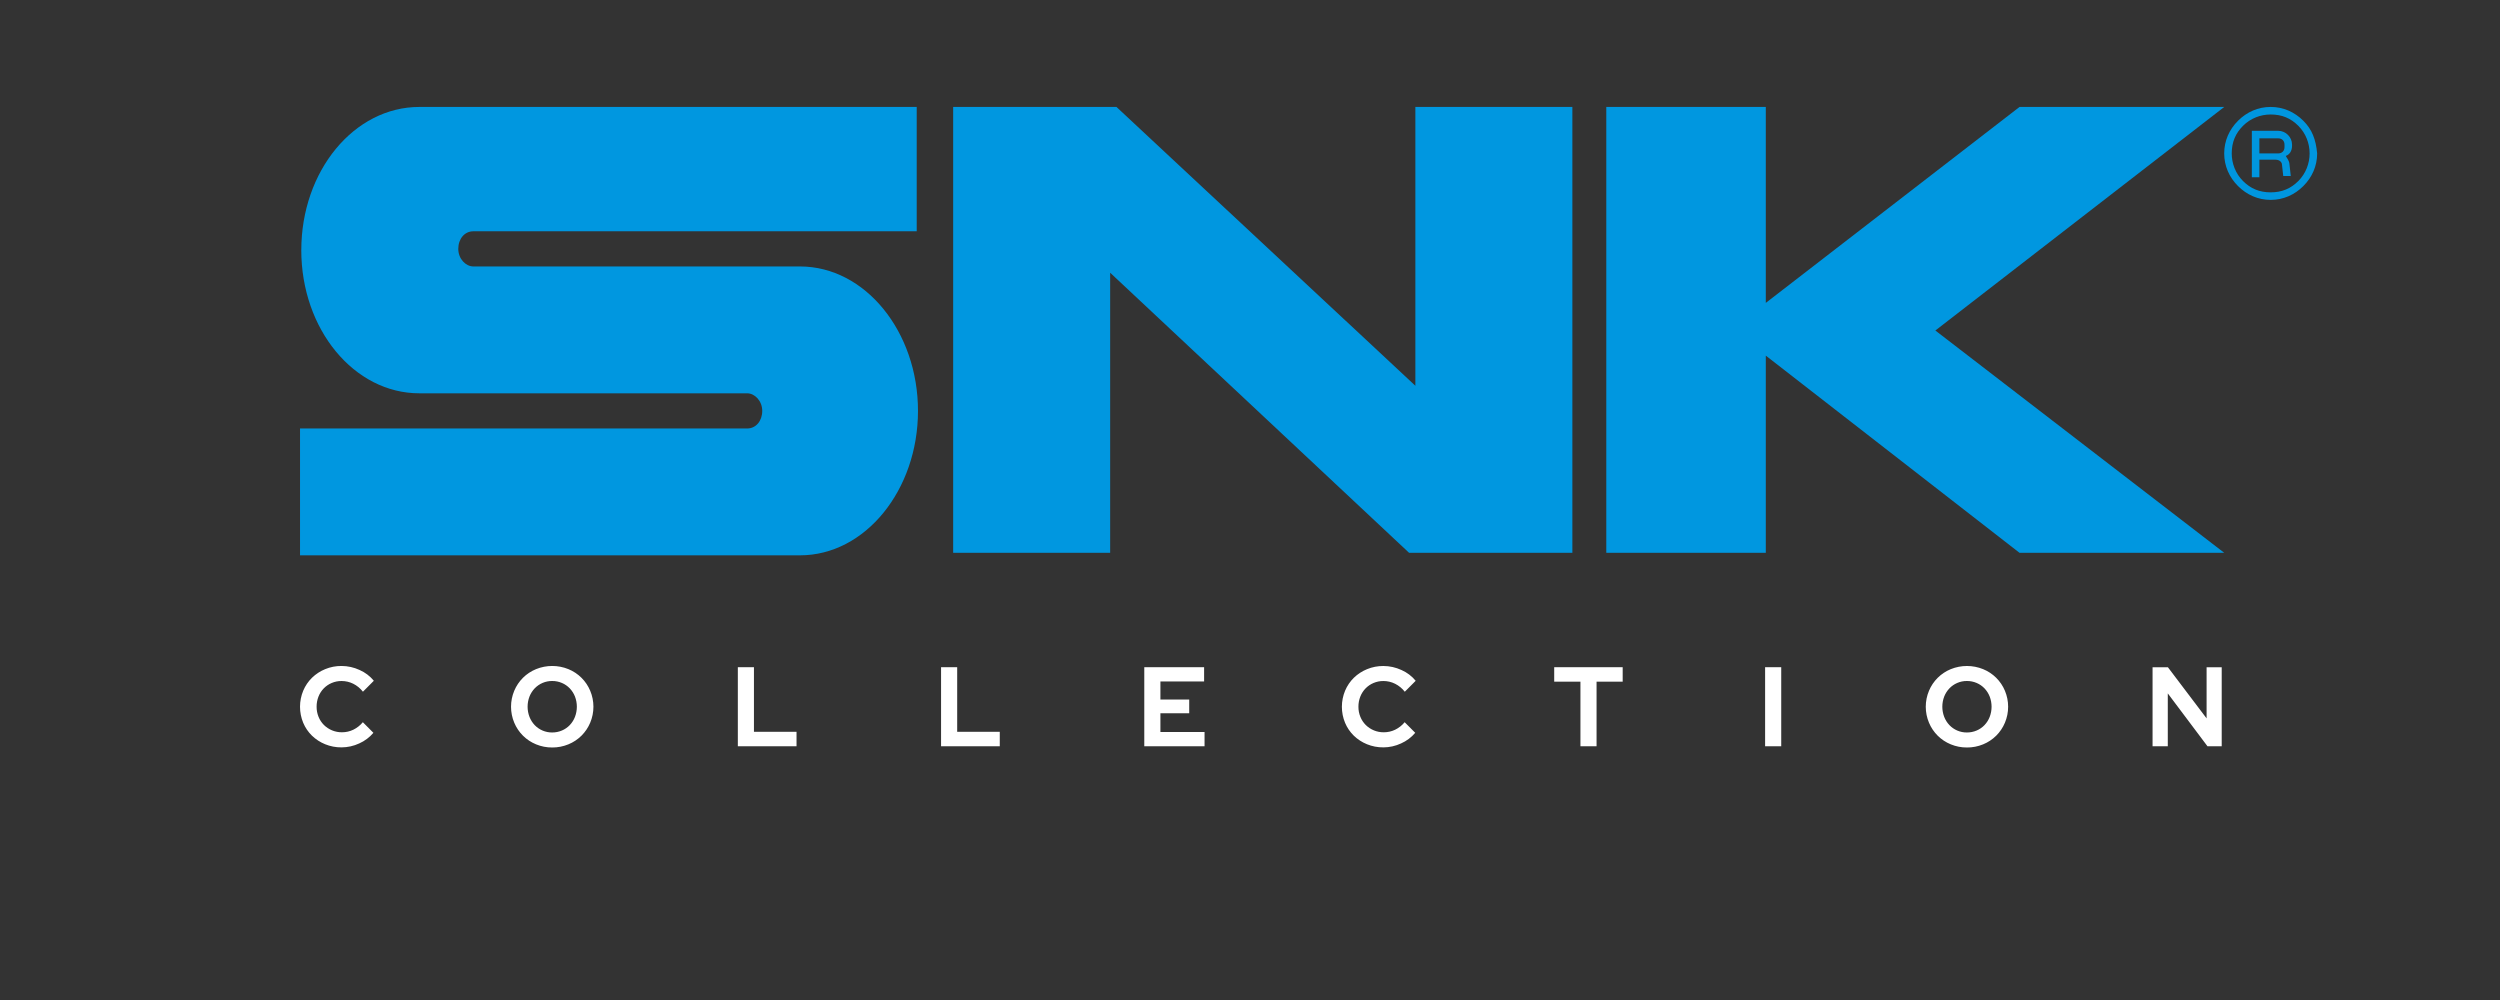 <?xml version="1.0" encoding="UTF-8" standalone="no"?>
<svg
   xmlns:dc="http://purl.org/dc/elements/1.1/"
   xmlns:cc="http://creativecommons.org/ns#"
   xmlns:rdf="http://www.w3.org/1999/02/22-rdf-syntax-ns#"
   xmlns:svg="http://www.w3.org/2000/svg"
   xmlns="http://www.w3.org/2000/svg"
   xmlns:sodipodi="http://sodipodi.sourceforge.net/DTD/sodipodi-0.dtd"
   xmlns:inkscape="http://www.inkscape.org/namespaces/inkscape"
   width="500"
   height="200"
   viewBox="0 0 500 200"
   version="1.1"
   id="svg838"
   sodipodi:docname="snk.svg"
   style="fill:none"
   inkscape:version="0.92.5 (2060ec1f9f, 2020-04-08)">
  <rect x="0" y="0" width="500" height="200" fill="#333333" stroke="none"/>
  <defs
     id="defs842" />
  <sodipodi:namedview
     pagecolor="#ffffff"
     bordercolor="#666666"
     borderopacity="1"
     objecttolerance="10"
     gridtolerance="10"
     guidetolerance="10"
     inkscape:pageopacity="0"
     inkscape:pageshadow="2"
     inkscape:window-width="1366"
     inkscape:window-height="740"
     id="namedview840"
     showgrid="false"
     inkscape:pagecheckerboard="true"
     inkscape:zoom="1.6831772"
     inkscape:cx="173.5"
     inkscape:cy="55"
     inkscape:window-x="0"
     inkscape:window-y="0"
     inkscape:window-maximized="1"
     inkscape:current-layer="svg838" />
  <path
     d="m 60.257,50.025 c 0,15.825 10.55,28.637 23.613,28.637 h 65.563 c 1.507,0 3.014,1.507 3.014,3.517 0,2.01 -1.256,3.517 -3.014,3.517 H 60.006 v 25.371 h 99.977 c 13.062,0 23.613,-13.062 23.613,-28.888 0,-15.825 -10.55,-28.888 -23.613,-28.888 H 94.671 c -1.507,0 -3.014,-1.507 -3.014,-3.517 0,-2.01 1.256,-3.517 3.014,-3.517 H 183.344 V 21.388 H 83.874 c -13.062,0 -23.613,12.811 -23.613,28.637 z"
     id="path826"
     inkscape:connector-curvature="0"
     style="fill:#0097e0;stroke-width:1.165" />
  <path
     d="m 190.632,21.388 v 89.177 h 31.4 V 54.547 l 59.786,56.018 h 32.656 V 21.388 H 283.074 V 77.155 L 223.288,21.388 Z"
     id="path828"
     inkscape:connector-curvature="0"
     style="fill:#0097e0;stroke-width:1.165" />
  <path
     d="M 353.16,60.576 V 21.388 h -31.902 v 89.177 h 31.902 V 71.126 l 50.744,39.439 H 444.849 L 387.072,66.102 444.849,21.388 h -40.946 z"
     id="path830"
     inkscape:connector-curvature="0"
     style="fill:#0097e0;stroke-width:1.165" />
  <path
     d="m 454.135,21.388 c 2.511,0 4.769,1.005 6.53,2.763 h 0.001 c 1.762,1.758 2.511,3.768 2.765,6.531 0,2.512 -1.003,4.772 -2.765,6.531 -1.757,1.758 -4.019,2.763 -6.53,2.763 -2.512,0 -4.773,-1.005 -6.531,-2.763 -1.759,-1.758 -2.764,-4.019 -2.764,-6.531 0,-2.512 1.005,-4.773 2.764,-6.531 1.762,-1.758 4.019,-2.763 6.53,-2.763 z m 0,17.082 c 2.261,0 4.018,-0.754 5.526,-2.261 1.507,-1.507 2.261,-3.517 2.261,-5.526 0,-2.01 -0.754,-4.019 -2.261,-5.526 -1.508,-1.507 -3.266,-2.261 -5.526,-2.261 -2.01,0 -4.019,0.754 -5.527,2.261 -1.507,1.507 -2.261,3.266 -2.261,5.526 0,2.01 0.754,4.019 2.261,5.526 1.508,1.507 3.266,2.261 5.527,2.261 z"
     id="path832"
     inkscape:connector-curvature="0"
     style="clip-rule:evenodd;fill:#0096df;fill-rule:evenodd;stroke-width:1.165" />
  <path
     d="m 458.408,28.924 v 0.251 -2.3e-5 c 0,1.005 -0.503,1.758 -1.257,2.01 0.07,0.138 0.157,0.276 0.249,0.42 0.241,0.378 0.504,0.792 0.504,1.339 l 0.252,2.261 h -1.507 l -0.252,-2.261 c 0,-0.502 -0.502,-1.005 -1.255,-1.005 h -3.266 v 3.517 h -1.507 V 26.161 h 5.275 c 1.507,0 2.764,1.256 2.764,2.763 z m -2.764,-1.256 h -3.768 v 9.3e-5 3.014 h 3.768 c 0.754,0 1.256,-0.502 1.256,-1.256 v -0.502 c 0,-0.754 -0.502,-1.256 -1.256,-1.256 z"
     id="path834"
     inkscape:connector-curvature="0"
     style="clip-rule:evenodd;fill:#0096df;fill-rule:evenodd;stroke-width:1.165" />
  <path
     d="m 68.299,149.476 c 1.225,-0.002 2.436,-0.271 3.546,-0.791 1.092,-0.483 2.062,-1.209 2.835,-2.122 v 0 l -2.112,-2.123 c -0.518,0.627 -1.162,1.136 -1.89,1.495 -0.714,0.347 -1.497,0.524 -2.29,0.519 -0.669,0.007 -1.333,-0.119 -1.953,-0.372 -0.62,-0.252 -1.185,-0.624 -1.66,-1.096 -0.458,-0.462 -0.82,-1.011 -1.065,-1.615 -0.262,-0.641 -0.394,-1.328 -0.389,-2.02 -0.007,-0.7 0.121,-1.394 0.378,-2.044 0.24,-0.606 0.595,-1.158 1.045,-1.626 0.452,-0.465 0.993,-0.833 1.59,-1.084 0.622,-0.265 1.292,-0.399 1.967,-0.395 0.815,-0.003 1.62,0.184 2.35,0.548 0.755,0.38 1.416,0.924 1.934,1.593 v 0 l 2.179,-2.191 c -0.766,-0.933 -1.741,-1.672 -2.846,-2.156 -1.135,-0.526 -2.37,-0.8 -3.621,-0.802 -1.117,-0.008 -2.224,0.207 -3.258,0.632 -0.979,0.398 -1.873,0.981 -2.634,1.717 -0.751,0.736 -1.348,1.615 -1.757,2.585 -0.424,1.018 -0.643,2.109 -0.645,3.211 -0.002,1.103 0.214,2.194 0.634,3.213 0.404,0.967 0.997,1.841 1.745,2.574 0.761,0.736 1.655,1.318 2.635,1.717 1.041,0.426 2.155,0.641 3.279,0.631 z m 42.135,0.023 c 1.113,0.008 2.217,-0.207 3.246,-0.632 0.975,-0.397 1.862,-0.983 2.61,-1.725 0.748,-0.742 1.342,-1.626 1.749,-2.6 0.425,-1.011 0.645,-2.098 0.645,-3.195 0,-1.097 -0.219,-2.184 -0.645,-3.195 -0.406,-0.974 -1.001,-1.857 -1.749,-2.599 -0.748,-0.742 -1.635,-1.328 -2.61,-1.725 -2.075,-0.843 -4.396,-0.843 -6.471,0 -0.975,0.397 -1.862,0.983 -2.61,1.725 -0.748,0.742 -1.342,1.625 -1.749,2.599 -0.425,1.011 -0.644,2.098 -0.644,3.195 0,1.097 0.219,2.184 0.644,3.195 0.406,0.974 1.001,1.858 1.749,2.6 0.748,0.742 1.635,1.328 2.61,1.725 1.023,0.424 2.119,0.638 3.226,0.631 z m 0,-3.004 c -0.653,0.006 -1.301,-0.122 -1.903,-0.376 -0.602,-0.255 -1.146,-0.63 -1.599,-1.102 -0.446,-0.474 -0.797,-1.031 -1.034,-1.637 -0.504,-1.311 -0.504,-2.765 0,-4.076 0.238,-0.603 0.589,-1.154 1.034,-1.625 0.453,-0.473 0.997,-0.848 1.599,-1.102 0.602,-0.254 1.25,-0.383 1.903,-0.377 0.672,-0.005 1.339,0.129 1.957,0.395 0.59,0.251 1.123,0.62 1.567,1.084 0.445,0.471 0.795,1.022 1.034,1.625 0.504,1.311 0.504,2.765 0,4.076 -0.236,0.607 -0.587,1.163 -1.034,1.637 -0.444,0.464 -0.977,0.833 -1.567,1.083 -0.618,0.266 -1.284,0.399 -1.956,0.395 z m 48.872,2.756 v -2.89 h -8.517 v -12.917 h -3.222 v 15.805 z m 40.648,0 v -2.89 h -8.517 v -12.917 h -3.224 v 15.805 z m 40.956,0 v -2.845 h -8.827 v -3.749 h 5.76 v -2.756 h -5.76 v -3.609 h 8.738 v -2.845 h -11.964 v 15.805 z m 35.755,0.226 c 1.225,-0.002 2.435,-0.271 3.546,-0.791 1.092,-0.484 2.061,-1.209 2.836,-2.122 v 0 l -2.114,-2.122 c -0.518,0.627 -1.162,1.136 -1.89,1.495 -0.713,0.347 -1.497,0.524 -2.29,0.519 -0.669,0.007 -1.332,-0.119 -1.952,-0.372 -0.621,-0.252 -1.184,-0.624 -1.66,-1.096 -0.459,-0.462 -0.821,-1.011 -1.066,-1.615 -0.262,-0.641 -0.395,-1.328 -0.389,-2.021 -0.007,-0.699 0.121,-1.393 0.379,-2.044 0.239,-0.604 0.594,-1.156 1.045,-1.625 0.452,-0.465 0.992,-0.833 1.59,-1.084 0.622,-0.265 1.292,-0.399 1.967,-0.395 0.818,-0.003 1.625,0.186 2.357,0.552 0.755,0.38 1.415,0.924 1.934,1.592 v 0 l 2.179,-2.19 c -0.766,-0.933 -1.741,-1.672 -2.845,-2.156 -1.136,-0.526 -2.37,-0.8 -3.62,-0.802 -1.117,-0.007 -2.224,0.207 -3.259,0.632 -0.979,0.398 -1.874,0.981 -2.634,1.716 -0.751,0.736 -1.349,1.615 -1.757,2.586 -0.424,1.017 -0.643,2.108 -0.645,3.211 -10e-4,1.102 0.214,2.194 0.635,3.212 0.404,0.967 0.997,1.842 1.745,2.575 0.761,0.735 1.655,1.317 2.634,1.716 1.04,0.424 2.152,0.637 3.274,0.627 z M 319.312,149.251 v -12.917 h 5.225 v -2.891 h -13.696 v 2.891 h 5.248 v 12.915 z m 36.934,0 v -15.805 h -3.224 V 149.251 Z m 37.133,0.249 c 1.113,0.008 2.217,-0.207 3.247,-0.632 0.975,-0.397 1.861,-0.983 2.61,-1.725 0.748,-0.742 1.342,-1.626 1.748,-2.599 0.425,-1.011 0.644,-2.098 0.644,-3.195 0,-1.097 -0.219,-2.184 -0.644,-3.196 -0.406,-0.973 -1,-1.856 -1.748,-2.598 -0.749,-0.742 -1.635,-1.328 -2.61,-1.725 -2.075,-0.842 -4.395,-0.842 -6.47,0 -0.975,0.397 -1.861,0.984 -2.61,1.726 -0.748,0.742 -1.342,1.625 -1.748,2.598 -0.426,1.012 -0.645,2.098 -0.645,3.196 0,1.097 0.219,2.184 0.645,3.195 0.406,0.974 1,1.856 1.748,2.598 0.749,0.742 1.635,1.329 2.61,1.726 1.021,0.423 2.117,0.637 3.223,0.63 z m 0,-3.004 c -0.669,0.006 -1.331,-0.128 -1.945,-0.395 -0.586,-0.253 -1.116,-0.621 -1.556,-1.084 -0.447,-0.473 -0.799,-1.03 -1.035,-1.636 -0.503,-1.311 -0.503,-2.765 0,-4.076 0.239,-0.603 0.59,-1.155 1.035,-1.626 0.44,-0.462 0.97,-0.831 1.556,-1.084 0.614,-0.266 1.276,-0.401 1.945,-0.395 0.673,-0.005 1.338,0.129 1.957,0.395 0.59,0.251 1.124,0.62 1.568,1.084 0.445,0.471 0.795,1.022 1.034,1.626 0.504,1.311 0.504,2.765 0,4.076 -0.236,0.607 -0.587,1.163 -1.034,1.636 -0.444,0.465 -0.977,0.834 -1.568,1.084 -0.618,0.266 -1.285,0.398 -1.957,0.394 z m 40.179,2.756 v -10.573 l 7.938,10.573 h 2.845 v -15.805 h -3.023 v 10.229 l -7.738,-10.229 h -3.069 v 15.805 z"
     id="path836"
     inkscape:connector-curvature="0"
     style="fill:#ffffff;stroke-width:1.165" />
</svg>
